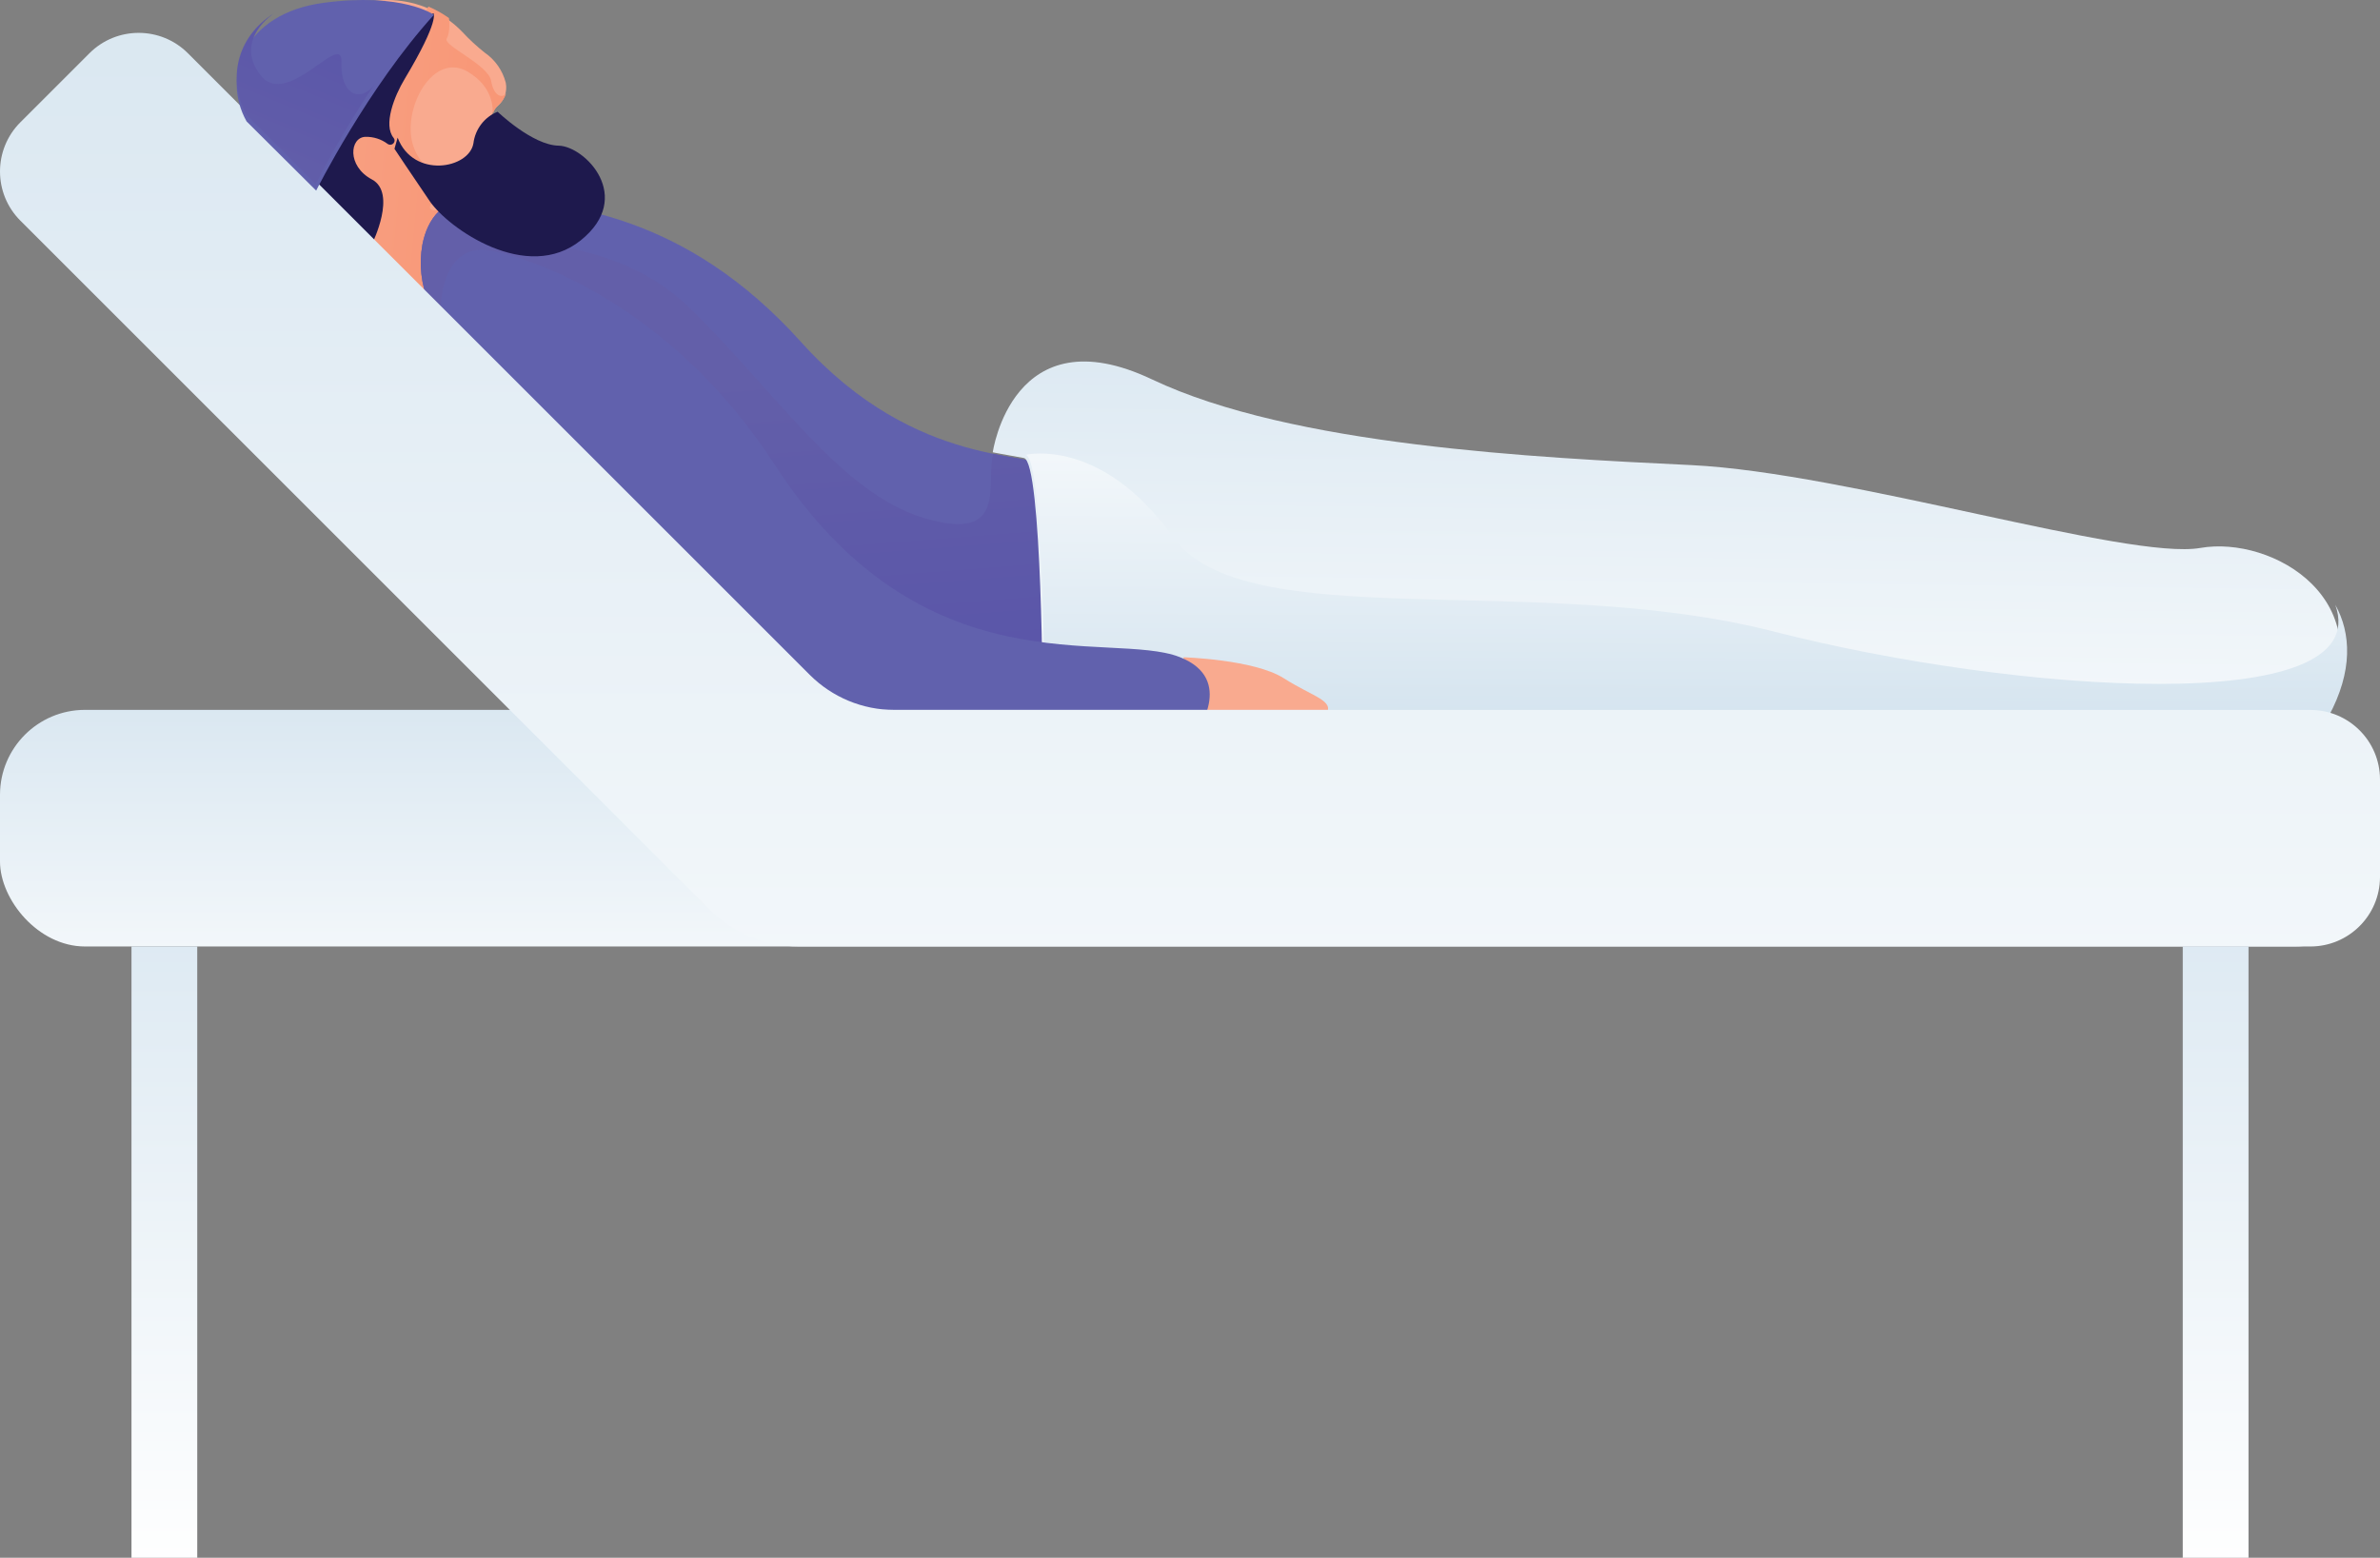 <svg width="362px" height="237px" viewBox="0 0 362 237" version="1.1" xmlns="http://www.w3.org/2000/svg">
    <rect x="0" y="0" width="362" height="237" fill="#808080" stroke="none"/>
    <defs>
        <linearGradient x1="183.125%" y1="71.913%" x2="-114.746%" y2="22.874%" id="linearGradient-1">
            <stop stop-color="#F78E6B" offset="0%"></stop>
            <stop stop-color="#F9AA8F" offset="100%"></stop>
        </linearGradient>
        <linearGradient x1="49.011%" y1="37.289%" x2="63.992%" y2="177.62%" id="linearGradient-2">
            <stop stop-color="#635FA9" offset="0%"></stop>
            <stop stop-color="#4F4AA9" offset="100%"></stop>
        </linearGradient>
        <linearGradient x1="46.432%" y1="139.913%" x2="55.805%" y2="-83.593%" id="linearGradient-3">
            <stop stop-color="#FFFFFF" offset="0%"></stop>
            <stop stop-color="#CDDFEC" offset="84%"></stop>
        </linearGradient>
        <linearGradient x1="51.2%" y1="-32.816%" x2="48.068%" y2="155.59%" id="linearGradient-4">
            <stop stop-color="#FFFFFF" offset="0%"></stop>
            <stop stop-color="#CDDFEC" offset="84%"></stop>
        </linearGradient>
        <linearGradient x1="50%" y1="154.545%" x2="50%" y2="-95.5%" id="linearGradient-5">
            <stop stop-color="#FFFFFF" offset="0%"></stop>
            <stop stop-color="#CDDFEC" offset="84%"></stop>
        </linearGradient>
        <linearGradient x1="49.999%" y1="154.591%" x2="49.999%" y2="-95.53%" id="linearGradient-6">
            <stop stop-color="#FFFFFF" offset="0%"></stop>
            <stop stop-color="#CDDFEC" offset="84%"></stop>
        </linearGradient>
        <linearGradient x1="49.961%" y1="102.951%" x2="49.961%" y2="-83.658%" id="linearGradient-7">
            <stop stop-color="#FFFFFF" offset="0%"></stop>
            <stop stop-color="#CDDFEC" offset="84%"></stop>
        </linearGradient>
        <linearGradient x1="24.947%" y1="106.956%" x2="110.722%" y2="-133.837%" id="linearGradient-8">
            <stop stop-color="#635FA9" offset="0%"></stop>
            <stop stop-color="#4F4AA9" offset="100%"></stop>
        </linearGradient>
    </defs>
    <g id="Welcome" stroke="none" stroke-width="1" fill="none" fill-rule="evenodd">
        <g id="Software" transform="translate(-1039, -947)">
            <g id="Group-37" transform="translate(261, 891)">
                <g id="man-resting" transform="translate(778, 56)">
                    <path d="M74.695,17.985 C74.781,17.288 75.114,16.646 75.635,16.176 C76.703,15.309 77.201,13.917 76.925,12.567 C76.437,10.708 75.298,9.087 73.715,8 C72.516,7.051 71.391,6.012 70.351,4.89 C64.506,-1.204 54.93,-1.661 48.534,3.848 C42.138,9.358 41.15,18.914 46.284,25.62 C47.149,26.766 48.84,29.082 49.991,29.958 C54.467,34.508 61.67,41.563 62.053,44.313 C62.592,48.176 75.659,34.492 75.659,34.492 C75.659,34.492 68.195,32.438 70.849,26.504 C72.953,24.115 74.291,21.146 74.687,17.985 L74.695,17.985 Z"
                          id="Path" fill="#F9AA8F"></path>
                    <path d="M70.724,34.354 C70.32,32.662 68.667,31.594 66.979,31.934 C63.927,32.453 65.807,30.132 68.152,28.897 C69.244,28.256 70.212,27.419 71.009,26.429 C71.513,25.851 71.975,25.238 72.393,24.594 C68.713,29.465 62.95,25.779 62.494,20.38 C62.038,14.982 66.361,8.036 71.196,10.941 C74.941,13.196 75.046,16.307 74.908,17.599 C75.025,16.983 75.336,16.423 75.795,16.002 C76.358,15.516 76.776,14.88 77,14.167 C76.503,14.99 75.111,14.768 74.704,12.307 C74.297,9.847 67.329,6.909 67.94,5.88 C68.55,4.851 68.298,2.86 68.29,2.753 C67.315,2.05 66.263,1.461 65.156,1 L62.315,6.686 L51,26.141 L52.392,32.099 C56.69,36.501 61.916,41.974 62.242,44.311 C62.51,46.228 65.832,43.834 69.12,40.929 L70.724,34.354 Z"
                          id="Path" fill="url(#linearGradient-1)"></path>
                    <path d="M65.911,2 C65.911,2 67.002,2.915 61.546,12.018 C59.951,14.675 58.264,19.018 59.867,20.977 C60.07,21.209 60.07,21.547 59.867,21.78 C59.76,21.911 59.602,21.996 59.428,22.016 C59.255,22.036 59.08,21.988 58.944,21.884 C57.988,21.167 56.801,20.79 55.586,20.817 C53.211,20.881 52.715,25.248 56.568,27.303 C60.421,29.358 56.635,37 56.635,37 L46,30.04 L47.746,17.461"
                          id="Path" fill="#1E194D"></path>
                    <path d="M65.198,46.05 C64.04,43.256 63.712,40.183 64.255,37.205 C64.987,33.471 67.286,29.599 73.76,30.034 C85.947,30.854 104.144,32.356 121.855,52.048 C139.565,71.74 157.844,68.458 159.875,71.33 C161.906,74.201 166.634,103.74 157.974,110.304 C149.314,116.868 71.291,103.74 71.697,81.996 C71.862,69.702 69.654,57.492 65.198,46.05 Z"
                          id="Path" fill="#6161AD"></path>
                    <path d="M151.068,69.039 C149.842,73.393 153.505,82.661 140.623,78.839 C127.742,75.017 117.882,59.427 104.748,46.715 C91.615,34.003 72.122,38.104 71.091,34.462 C70.059,30.821 73.747,30.034 73.747,30.034 C67.249,29.599 64.975,33.47 64.244,37.201 C63.712,40.185 64.054,43.26 65.227,46.051 C68.444,54.291 70.505,62.945 71.351,71.761 C103.774,83.022 154.138,100.466 161.952,103 C164.656,91.863 161.456,73.558 159.88,71.327 C159.06,70.203 155.795,70.015 151.068,69.039 Z"
                          id="Path" fill="url(#linearGradient-2)"></path>
                    <path d="M158.613,108.321 C158.613,108.321 158.523,70.174 155.734,69.683 C152.946,69.192 151,68.815 151,68.815 C151,68.815 153.976,47.631 175.236,57.728 C196.495,67.825 233.561,69.617 257.273,70.763 C280.986,71.908 323.783,85.27 334.683,83.364 C345.582,81.457 362.753,91.277 353.219,109"
                          id="Path" fill="url(#linearGradient-3)"></path>
                    <path d="M355.2,92.015 C361.395,109.364 306.182,105.406 269.865,96.097 C233.548,86.789 189.248,96.925 178.376,81.671 C167.504,66.416 156,69.199 156,69.199 C158.798,69.696 158.888,108.304 158.888,108.304 L354.175,109 C357.916,102.101 357.604,96.304 355.2,92.015 Z"
                          id="Path" fill="url(#linearGradient-4)"></path>
                    <path d="M180,100 C180,100 190.776,100.323 195.269,103.192 C199.761,106.06 203.116,106.596 201.652,108.723 C200.188,110.851 181.355,109.677 181.355,109.677" id="Path"
                          fill="#F9AA8F"></path>
                    <path d="M67.349,51.458 C66.128,44.779 68.005,36.84 74.677,38.141 C84.078,39.975 103.528,48.626 117.773,70.61 C140.313,105.394 168.86,95.818 179.45,99.976 C188.056,103.356 181.811,111.639 181.811,111.639 C181.811,111.639 112.453,115.207 110.609,113.57 C108.765,111.933 67.374,51.572 67.374,51.572 L67.349,51.458 Z"
                          id="Path" fill="#6161AD"></path>
                    <rect id="Rectangle" fill="url(#linearGradient-5)" x="0" y="108" width="362" height="36" rx="12.93"></rect>
                    <path d="M351.41,108.012 L136.009,108.012 C131.198,108.003 126.587,106.089 123.183,102.69 L28.579,8.099 C24.444,3.967 17.742,3.967 13.607,8.099 L3.099,18.604 C-1.033,22.738 -1.033,29.438 3.099,33.572 L107.933,138.383 C111.533,141.98 116.415,144.001 121.504,144 L351.41,144 C357.243,144 361.977,139.285 362,133.453 L362,118.592 C361.995,112.748 357.256,108.012 351.41,108.012 Z"
                          id="Path" fill="url(#linearGradient-6)"></path>
                    <rect id="Rectangle" fill="url(#linearGradient-7)" x="20" y="144" width="10" height="93"></rect>
                    <rect id="Rectangle" fill="url(#linearGradient-7)" x="332" y="144" width="10" height="93"></rect>
                    <path d="M48.088,29 C48.088,29 55.944,13.312 66,2.257 C66,2.257 61.302,-1.179 49.218,0.428 C37.134,2.036 33.631,11.532 37.505,18.47" id="Path"
                          fill="#6161AD"></path>
                    <path d="M57,12.77 C55.01,15.651 51.735,14.579 51.94,9.496 C52.145,4.414 43.671,16.78 39.577,11.387 C35.483,5.994 41.714,2 41.714,2 C35.843,5.666 34.607,12.295 37.497,17.492 L48.01,28 C50.712,22.755 53.714,17.67 57,12.77 Z"
                          id="Path" fill="url(#linearGradient-8)"></path>
                    <path d="M75.689,17 C73.688,17.798 72.275,19.645 72.005,21.815 C71.347,25.689 62.873,27.217 60.479,20.94 L60,22.641 C60,22.641 62.516,26.432 65.357,30.595 C68.198,34.758 80.17,43.158 88.351,36.55 C96.533,29.943 88.96,22.237 84.967,22.162 C80.973,22.088 75.689,17 75.689,17 Z"
                          id="Path" fill="#1E194D"></path>
                </g>
            </g>
        </g>
    </g>
</svg>